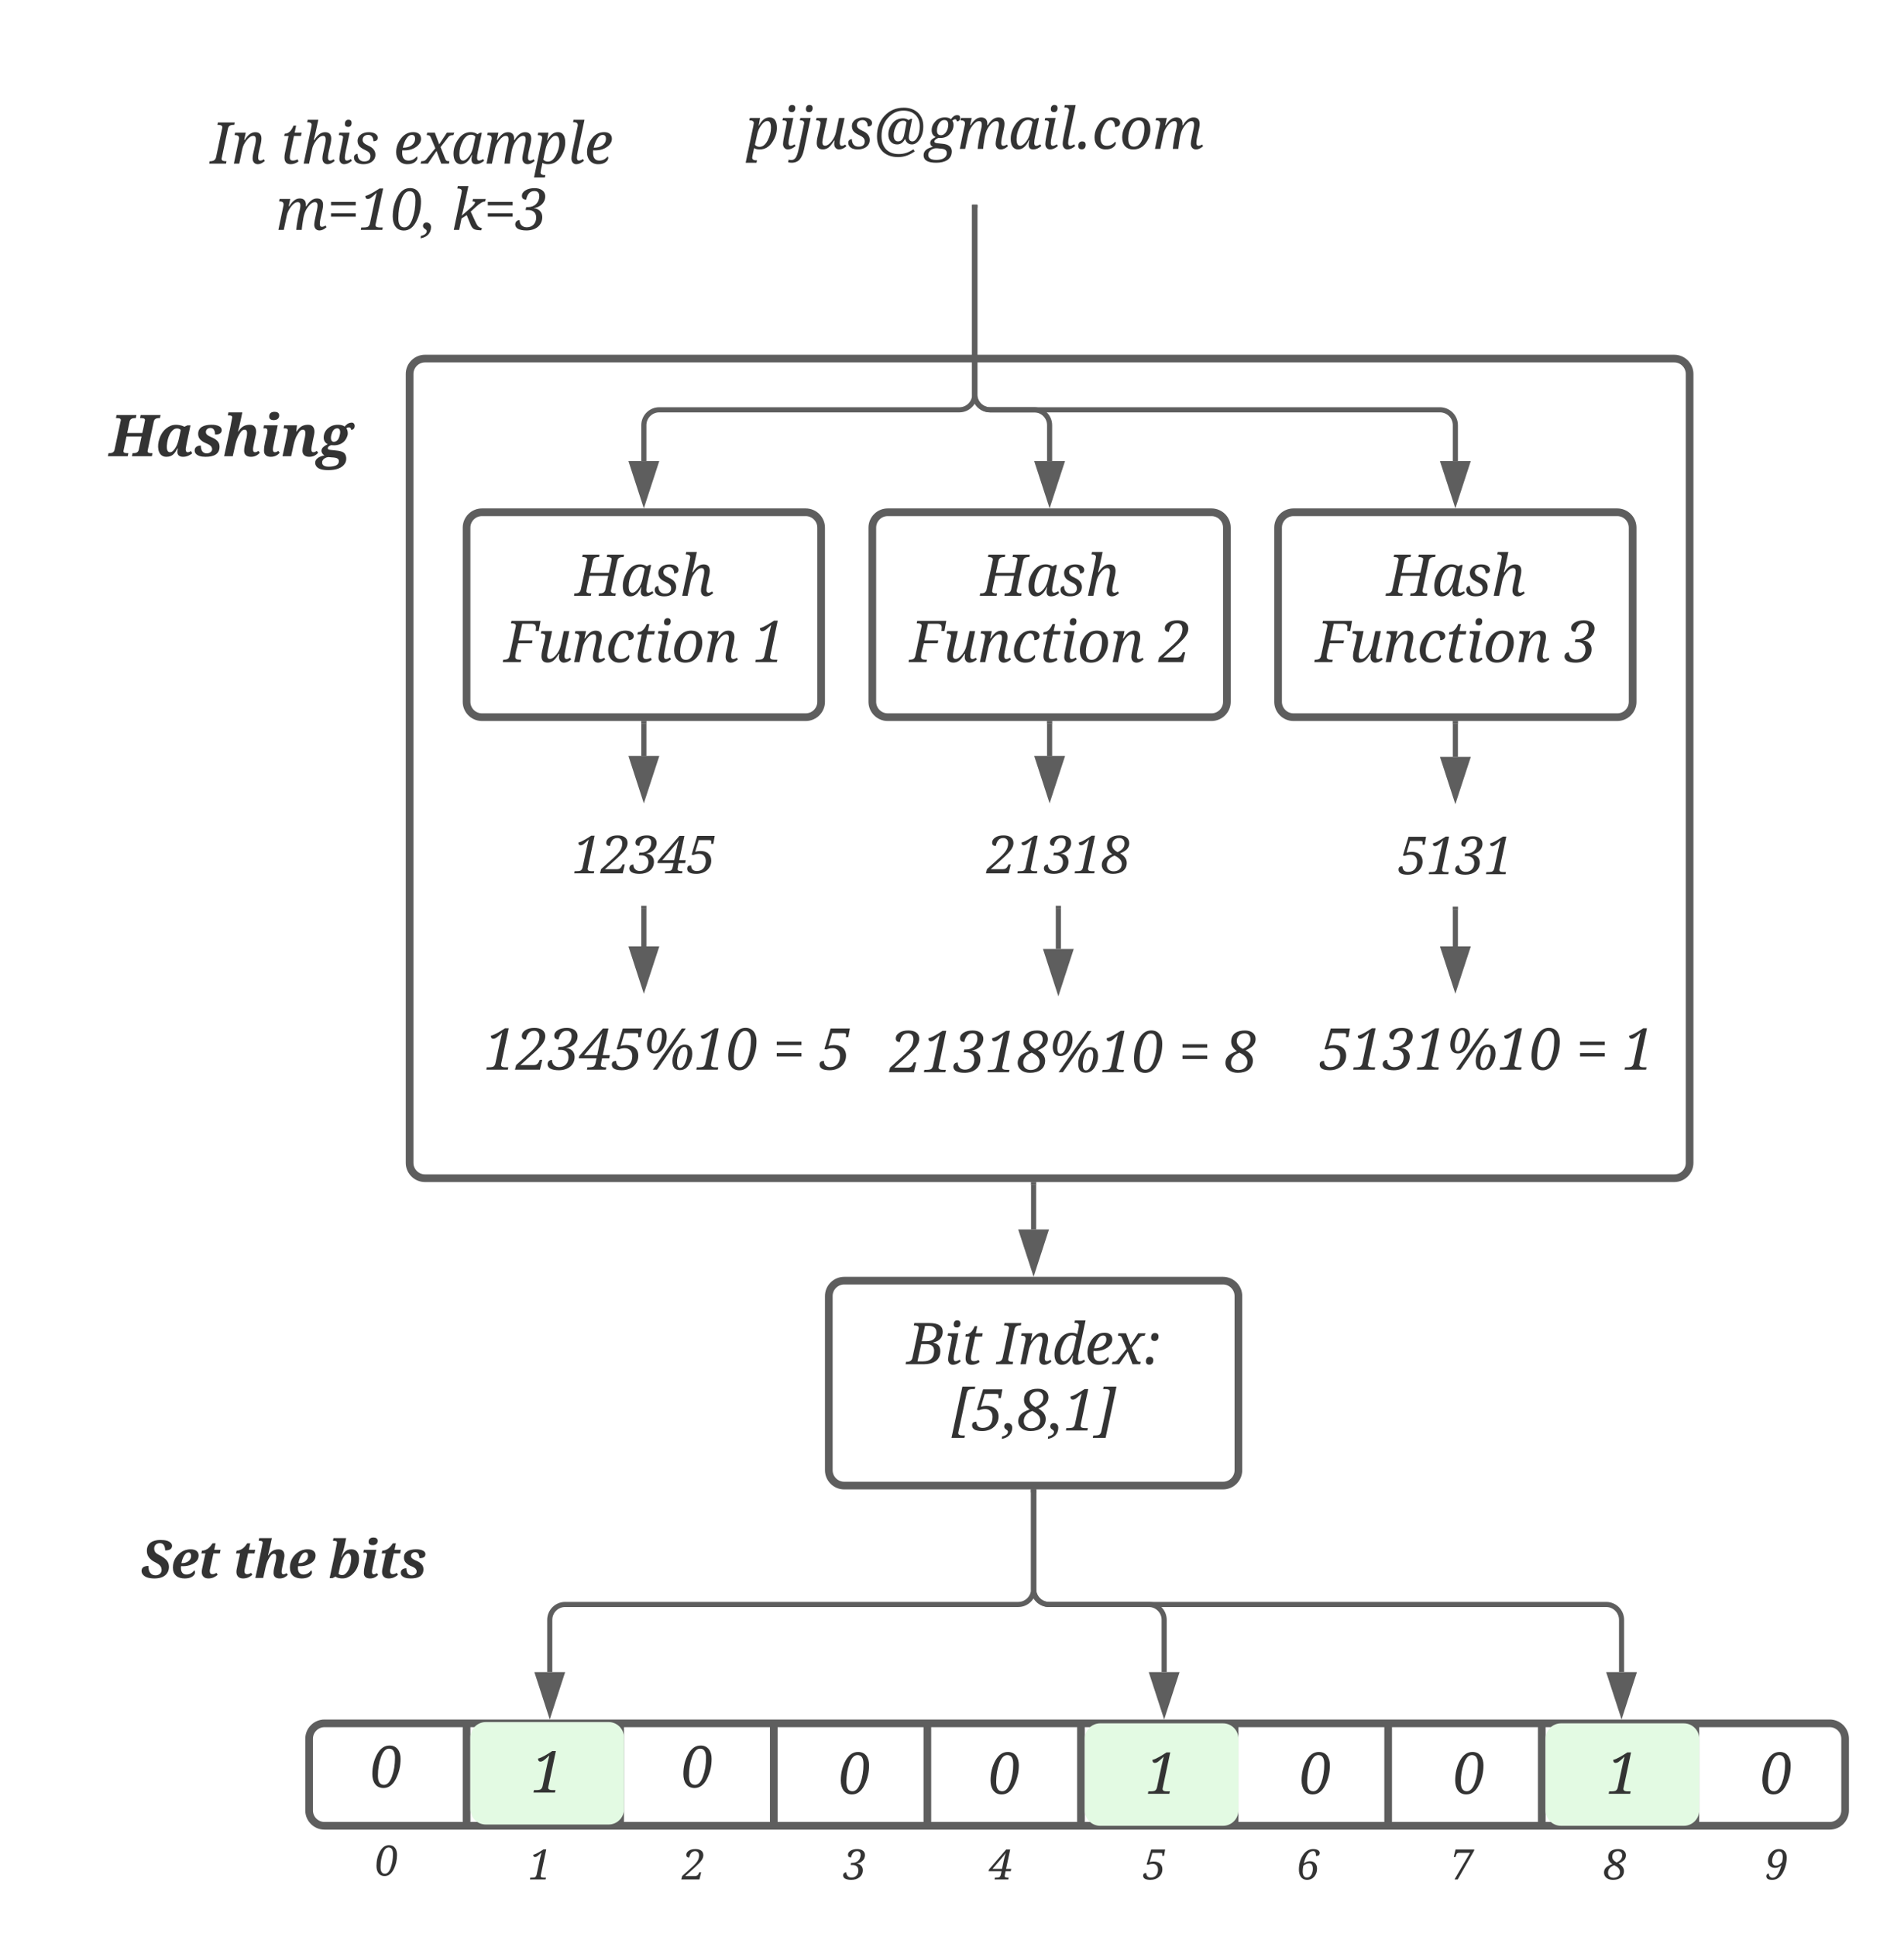 <svg xmlns="http://www.w3.org/2000/svg" xmlns:xlink="http://www.w3.org/1999/xlink" xmlns:lucid="lucid" width="743.75" height="756.33"><g transform="translate(-319.25 -280)" lucid:page-tab-id="0_0"><path d="M0 0h1870.87v1322.83H0z" fill="#fff"/><path d="M440 958.83c0-3.3 2.7-6 6-6h588c3.3 0 6 2.7 6 6v28c0 3.32-2.7 6-6 6H446c-3.3 0-6-2.68-6-6z" stroke="#5e5e5e" stroke-width="3" fill="#fff"/><path d="M981.5 953.58c.4 0 .75.34.75.75v37c0 .42-.34.75-.75.75-.4 0-.75-.33-.75-.75v-37c0-.4.34-.75.75-.75zM921.5 953.58c.4 0 .75.34.75.75v37c0 .42-.34.75-.75.75-.4 0-.75-.33-.75-.75v-37c0-.4.34-.75.75-.75zM861.5 953.58c.4 0 .75.34.75.75v37c0 .42-.34.75-.75.75-.4 0-.75-.33-.75-.75v-37c0-.4.34-.75.75-.75zM801.5 953.58c.4 0 .75.34.75.75v37c0 .42-.34.75-.75.75-.4 0-.75-.33-.75-.75v-37c0-.4.34-.75.75-.75zM741.5 953.58c.4 0 .75.34.75.75v37c0 .42-.34.75-.75.75-.4 0-.75-.33-.75-.75v-37c0-.4.34-.75.75-.75zM681.5 953.58c.4 0 .75.34.75.75v37c0 .42-.34.75-.75.75-.4 0-.75-.33-.75-.75v-37c0-.4.34-.75.75-.75zM621.5 953.58c.4 0 .75.34.75.75v37c0 .42-.34.75-.75.75-.4 0-.75-.33-.75-.75v-37c0-.4.34-.75.75-.75zM561.5 953.58c.4 0 .75.34.75.75v37c0 .42-.34.75-.75.75-.4 0-.75-.33-.75-.75v-37c0-.4.34-.75.75-.75zM501.5 953.58c.4 0 .75.34.75.75v37c0 .42-.34.75-.75.75-.4 0-.75-.33-.75-.75v-37c0-.4.34-.75.75-.75z" stroke="#5e5e5e" stroke-width="1.5" fill="none"/><path d="M983 958.83c0-3.3 2.7-6 6-6h48c3.3 0 6 2.7 6 6v28c0 3.32-2.7 6-6 6h-48c-3.3 0-6-2.68-6-6z" stroke="#000" stroke-opacity="0" stroke-width="3" fill="#fff" fill-opacity="0"/><use xlink:href="#a" transform="matrix(1,0,0,1,988,957.833) translate(18.788 22.502)"/><path d="M923 958.83c0-3.3 2.7-6 6-6h48c3.3 0 6 2.7 6 6v28c0 3.32-2.7 6-6 6h-48c-3.3 0-6-2.68-6-6z" stroke="#000" stroke-opacity="0" stroke-width="3" fill="#e3fae3"/><use xlink:href="#b" transform="matrix(1,0,0,1,928,957.833) translate(18.788 22.502)"/><path d="M863 958.83c0-3.3 2.7-6 6-6h48c3.3 0 6 2.7 6 6v28c0 3.32-2.7 6-6 6h-48c-3.3 0-6-2.68-6-6z" stroke="#000" stroke-opacity="0" stroke-width="3" fill="#fff" fill-opacity="0"/><use xlink:href="#a" transform="matrix(1,0,0,1,868,957.833) translate(18.788 22.502)"/><path d="M803 958.83c0-3.3 2.7-6 6-6h48c3.3 0 6 2.7 6 6v28c0 3.32-2.7 6-6 6h-48c-3.3 0-6-2.68-6-6z" stroke="#000" stroke-opacity="0" stroke-width="3" fill="#fff" fill-opacity="0"/><use xlink:href="#a" transform="matrix(1,0,0,1,808,957.833) translate(18.788 22.502)"/><path d="M743 958.83c0-3.3 2.7-6 6-6h48c3.3 0 6 2.7 6 6v28c0 3.32-2.7 6-6 6h-48c-3.3 0-6-2.68-6-6z" stroke="#000" stroke-opacity="0" stroke-width="3" fill="#e3fae3"/><use xlink:href="#b" transform="matrix(1,0,0,1,748,957.833) translate(18.788 22.502)"/><path d="M681.5 958.83c0-3.3 2.7-6 6-6h48c3.3 0 6 2.7 6 6v28c0 3.32-2.7 6-6 6h-48c-3.3 0-6-2.68-6-6z" stroke="#000" stroke-opacity="0" stroke-width="3" fill="#fff" fill-opacity="0"/><use xlink:href="#a" transform="matrix(1,0,0,1,686.5,957.833) translate(18.788 22.502)"/><path d="M623 958.83c0-3.3 2.7-6 6-6h48c3.3 0 6 2.7 6 6v28c0 3.32-2.7 6-6 6h-48c-3.3 0-6-2.68-6-6z" stroke="#000" stroke-opacity="0" stroke-width="3" fill="#fff" fill-opacity="0"/><use xlink:href="#a" transform="matrix(1,0,0,1,628,957.833) translate(18.788 22.502)"/><path d="M561.5 956.33c0-3.3 2.7-6 6-6h48c3.3 0 6 2.7 6 6v28c0 3.32-2.7 6-6 6h-48c-3.3 0-6-2.68-6-6z" stroke="#000" stroke-opacity="0" stroke-width="3" fill="#fff" fill-opacity="0"/><use xlink:href="#a" transform="matrix(1,0,0,1,566.5,955.333) translate(18.788 22.502)"/><path d="M503 958.33c0-3.3 2.7-6 6-6h48c3.3 0 6 2.7 6 6v28c0 3.32-2.7 6-6 6h-48c-3.3 0-6-2.68-6-6z" stroke="#000" stroke-opacity="0" stroke-width="3" fill="#e3fae3"/><use xlink:href="#b" transform="matrix(1,0,0,1,508,957.333) translate(18.788 22.502)"/><path d="M440 956.33c0-3.3 2.7-6 6-6h48c3.3 0 6 2.7 6 6v28c0 3.32-2.7 6-6 6h-48c-3.3 0-6-2.68-6-6z" stroke="#000" stroke-opacity="0" stroke-width="3" fill="#fff" fill-opacity="0"/><use xlink:href="#a" transform="matrix(1,0,0,1,445,955.333) translate(18.788 22.502)"/><path d="M440 998.83c0-3.3 2.7-6 6-6h48c3.3 0 6 2.7 6 6v8c0 3.32-2.7 6-6 6h-48c-3.3 0-6-2.68-6-6z" stroke="#000" stroke-opacity="0" stroke-width="3" fill="#fff" fill-opacity="0"/><use xlink:href="#c" transform="matrix(1,0,0,1,445,997.833) translate(20.652 14.439)"/><path d="M500 1000.33c0-3.3 2.7-6 6-6h48c3.3 0 6 2.7 6 6v8c0 3.32-2.7 6-6 6h-48c-3.3 0-6-2.68-6-6z" stroke="#000" stroke-opacity="0" stroke-width="3" fill="#fff" fill-opacity="0"/><use xlink:href="#d" transform="matrix(1,0,0,1,505,999.333) translate(20.652 14.439)"/><path d="M560 1000.33c0-3.3 2.7-6 6-6h48c3.3 0 6 2.7 6 6v8c0 3.32-2.7 6-6 6h-48c-3.3 0-6-2.68-6-6z" stroke="#000" stroke-opacity="0" stroke-width="3" fill="#fff" fill-opacity="0"/><use xlink:href="#e" transform="matrix(1,0,0,1,565,999.333) translate(20.652 14.439)"/><path d="M623 1000.33c0-3.3 2.7-6 6-6h48c3.3 0 6 2.7 6 6v8c0 3.32-2.7 6-6 6h-48c-3.3 0-6-2.68-6-6z" stroke="#000" stroke-opacity="0" stroke-width="3" fill="#fff" fill-opacity="0"/><use xlink:href="#f" transform="matrix(1,0,0,1,628,999.333) translate(20.652 14.439)"/><path d="M680 1000.33c0-3.3 2.7-6 6-6h48c3.3 0 6 2.7 6 6v8c0 3.32-2.7 6-6 6h-48c-3.3 0-6-2.68-6-6z" stroke="#000" stroke-opacity="0" stroke-width="3" fill="#fff" fill-opacity="0"/><use xlink:href="#g" transform="matrix(1,0,0,1,685,999.333) translate(20.652 14.439)"/><path d="M740 1000.33c0-3.3 2.7-6 6-6h48c3.3 0 6 2.7 6 6v8c0 3.32-2.7 6-6 6h-48c-3.3 0-6-2.68-6-6z" stroke="#000" stroke-opacity="0" stroke-width="3" fill="#fff" fill-opacity="0"/><use xlink:href="#h" transform="matrix(1,0,0,1,745,999.333) translate(20.652 14.439)"/><path d="M800 1000.33c0-3.3 2.7-6 6-6h48c3.3 0 6 2.7 6 6v8c0 3.32-2.7 6-6 6h-48c-3.3 0-6-2.68-6-6z" stroke="#000" stroke-opacity="0" stroke-width="3" fill="#fff" fill-opacity="0"/><use xlink:href="#i" transform="matrix(1,0,0,1,805,999.333) translate(20.652 14.439)"/><path d="M860 1000.33c0-3.3 2.7-6 6-6h48c3.3 0 6 2.7 6 6v8c0 3.32-2.7 6-6 6h-48c-3.3 0-6-2.68-6-6z" stroke="#000" stroke-opacity="0" stroke-width="3" fill="#fff" fill-opacity="0"/><use xlink:href="#j" transform="matrix(1,0,0,1,865,999.333) translate(20.652 14.439)"/><path d="M920 1000.33c0-3.3 2.7-6 6-6h48c3.3 0 6 2.7 6 6v8c0 3.32-2.7 6-6 6h-48c-3.3 0-6-2.68-6-6z" stroke="#000" stroke-opacity="0" stroke-width="3" fill="#fff" fill-opacity="0"/><use xlink:href="#k" transform="matrix(1,0,0,1,925,999.333) translate(20.652 14.439)"/><path d="M983 1000.33c0-3.3 2.7-6 6-6h48c3.3 0 6 2.7 6 6v8c0 3.32-2.7 6-6 6h-48c-3.3 0-6-2.68-6-6z" stroke="#000" stroke-opacity="0" stroke-width="3" fill="#fff" fill-opacity="0"/><use xlink:href="#l" transform="matrix(1,0,0,1,988,999.333) translate(20.652 14.439)"/><path d="M580 306c0-3.3 2.7-6 6-6h228c3.3 0 6 2.7 6 6v48c0 3.3-2.7 6-6 6H586c-3.3 0-6-2.7-6-6z" stroke="#000" stroke-opacity="0" stroke-width="3" fill="#fff" fill-opacity="0"/><use xlink:href="#m" transform="matrix(1,0,0,1,585,305) translate(25.677 33.127)"/><path d="M479.25 426c0-3.3 2.7-6 6-6h488c3.3 0 6 2.7 6 6v308c0 3.3-2.7 6-6 6h-488c-3.3 0-6-2.7-6-6z" stroke="#5e5e5e" stroke-width="3" fill="#fff"/><path d="M501.5 486c0-3.3 2.7-6 6-6H634c3.3 0 6 2.7 6 6v68c0 3.3-2.7 6-6 6H507.5c-3.3 0-6-2.7-6-6z" stroke="#5e5e5e" stroke-width="3" fill="#fff"/><use xlink:href="#n" transform="matrix(1,0,0,1,513.5,492) translate(30.444 20.627)"/><use xlink:href="#o" transform="matrix(1,0,0,1,513.5,492) translate(2.617 46.495)"/><use xlink:href="#p" transform="matrix(1,0,0,1,513.5,492) translate(99.959 46.495)"/><path d="M660 486c0-3.3 2.7-6 6-6h126.5c3.3 0 6 2.7 6 6v68c0 3.3-2.7 6-6 6H666c-3.3 0-6-2.7-6-6z" stroke="#5e5e5e" stroke-width="3" fill="#fff"/><use xlink:href="#n" transform="matrix(1,0,0,1,672,492) translate(30.444 20.627)"/><use xlink:href="#o" transform="matrix(1,0,0,1,672,492) translate(2.617 46.495)"/><use xlink:href="#q" transform="matrix(1,0,0,1,672,492) translate(99.959 46.495)"/><path d="M818.5 486c0-3.3 2.7-6 6-6H951c3.3 0 6 2.7 6 6v68c0 3.3-2.7 6-6 6H824.5c-3.3 0-6-2.7-6-6z" stroke="#5e5e5e" stroke-width="3" fill="#fff"/><use xlink:href="#n" transform="matrix(1,0,0,1,830.5,492) translate(30.444 20.627)"/><use xlink:href="#o" transform="matrix(1,0,0,1,830.5,492) translate(2.617 46.495)"/><use xlink:href="#r" transform="matrix(1,0,0,1,830.5,492) translate(99.959 46.495)"/><path d="M570.75 562.5v12.66" stroke="#5e5e5e" stroke-width="2" fill="none"/><path d="M571.75 562.53h-2v-1.03h2z" stroke="#5e5e5e" stroke-width=".05" fill="#5e5e5e"/><path d="M570.75 590.43l-4.64-14.27h9.3z" stroke="#5e5e5e" stroke-width="2" fill="#5e5e5e"/><path d="M729.25 562.5v12.66" stroke="#5e5e5e" stroke-width="2" fill="none"/><path d="M730.25 562.53h-2v-1.03h2z" stroke="#5e5e5e" stroke-width=".05" fill="#5e5e5e"/><path d="M729.25 590.43l-4.64-14.27h9.3z" stroke="#5e5e5e" stroke-width="2" fill="#5e5e5e"/><path d="M887.75 562.5v13" stroke="#5e5e5e" stroke-width="2" fill="none"/><path d="M888.75 562.53h-2v-1.03h2z" stroke="#5e5e5e" stroke-width=".05" fill="#5e5e5e"/><path d="M887.75 590.76l-4.64-14.26h9.3z" stroke="#5e5e5e" stroke-width="2" fill="#5e5e5e"/><path d="M530.75 599.67c0-3.32 2.7-6 6-6h68c3.3 0 6 2.68 6 6v28c0 3.3-2.7 6-6 6h-68c-3.3 0-6-2.7-6-6z" stroke="#000" stroke-opacity="0" stroke-width="3" fill="#fff" fill-opacity="0"/><use xlink:href="#s" transform="matrix(1,0,0,1,535.75,598.667) translate(7.046 22.314)"/><path d="M692.67 599.67c0-3.32 2.68-6 6-6h68c3.3 0 6 2.68 6 6v28c0 3.3-2.7 6-6 6h-68c-3.32 0-6-2.7-6-6z" stroke="#000" stroke-opacity="0" stroke-width="3" fill="#fff" fill-opacity="0"/><use xlink:href="#t" transform="matrix(1,0,0,1,697.667,598.667) translate(7.046 22.314)"/><path d="M847.75 600c0-3.3 2.7-6 6-6h68c3.3 0 6 2.7 6 6v28c0 3.3-2.7 6-6 6h-68c-3.3 0-6-2.7-6-6z" stroke="#000" stroke-opacity="0" stroke-width="3" fill="#fff" fill-opacity="0"/><use xlink:href="#u" transform="matrix(1,0,0,1,852.75,599) translate(12.637 22.314)"/><path d="M500 674c0-3.3 2.7-6 6-6h148c3.3 0 6 2.7 6 6v29.67c0 3.3-2.7 6-6 6H506c-3.3 0-6-2.7-6-6z" stroke="#000" stroke-opacity="0" stroke-width="3" fill="#fff" fill-opacity="0"/><use xlink:href="#v" transform="matrix(1,0,0,1,505,673) translate(3.364 24.627)"/><use xlink:href="#w" transform="matrix(1,0,0,1,505,673) translate(116.016 24.627)"/><use xlink:href="#x" transform="matrix(1,0,0,1,505,673) translate(134.212 24.627)"/><path d="M658.5 675c0-3.3 2.7-6 6-6h148c3.3 0 6 2.7 6 6v29.67c0 3.3-2.7 6-6 6h-148c-3.3 0-6-2.7-6-6z" stroke="#000" stroke-opacity="0" stroke-width="3" fill="#fff" fill-opacity="0"/><use xlink:href="#y" transform="matrix(1,0,0,1,663.5,674) translate(3.364 24.627)"/><use xlink:href="#w" transform="matrix(1,0,0,1,663.5,674) translate(116.016 24.627)"/><use xlink:href="#z" transform="matrix(1,0,0,1,663.5,674) translate(134.212 24.627)"/><path d="M820 674c0-3.3 2.7-6 6-6h148c3.3 0 6 2.7 6 6v29.67c0 3.3-2.7 6-6 6H826c-3.3 0-6-2.7-6-6z" stroke="#000" stroke-opacity="0" stroke-width="3" fill="#fff" fill-opacity="0"/><use xlink:href="#A" transform="matrix(1,0,0,1,825,673) translate(9.576 24.627)"/><use xlink:href="#w" transform="matrix(1,0,0,1,825,673) translate(109.804 24.627)"/><use xlink:href="#B" transform="matrix(1,0,0,1,825,673) translate(128 24.627)"/><path d="M732.67 634.67v15.83" stroke="#5e5e5e" stroke-width="2" fill="none"/><path d="M733.67 634.7h-2v-1.03h2z" stroke="#5e5e5e" stroke-width=".05" fill="#5e5e5e"/><path d="M732.67 665.76l-4.64-14.26h9.27z" stroke="#5e5e5e" stroke-width="2" fill="#5e5e5e"/><path d="M570.75 634.67v14.83" stroke="#5e5e5e" stroke-width="2" fill="none"/><path d="M571.75 634.7h-2v-1.03h2z" stroke="#5e5e5e" stroke-width=".05" fill="#5e5e5e"/><path d="M570.75 664.76l-4.64-14.26h9.3z" stroke="#5e5e5e" stroke-width="2" fill="#5e5e5e"/><path d="M887.75 635v14.5" stroke="#5e5e5e" stroke-width="2" fill="none"/><path d="M888.75 635.03h-2V634h2z" stroke="#5e5e5e" stroke-width=".05" fill="#5e5e5e"/><path d="M887.75 664.76l-4.64-14.26h9.3z" stroke="#5e5e5e" stroke-width="2" fill="#5e5e5e"/><path d="M700 361v73c0 3.3-2.7 6-6 6H576.75c-3.3 0-6 2.7-6 6v14" stroke="#5e5e5e" stroke-width="2" fill="none"/><path d="M701 361.03h-2V360h2z" stroke="#5e5e5e" stroke-width=".05" fill="#5e5e5e"/><path d="M570.75 475.26L566.1 461h9.3z" stroke="#5e5e5e" stroke-width="2" fill="#5e5e5e"/><path d="M700 361v73c0 3.3 2.7 6 6 6h17.25c3.3 0 6 2.7 6 6v14" stroke="#5e5e5e" stroke-width="2" fill="none"/><path d="M701 361.03h-2V360h2z" stroke="#5e5e5e" stroke-width=".05" fill="#5e5e5e"/><path d="M729.25 475.26L724.6 461h9.3z" stroke="#5e5e5e" stroke-width="2" fill="#5e5e5e"/><path d="M700 361v73c0 3.3 2.7 6 6 6h175.75c3.3 0 6 2.7 6 6v14" stroke="#5e5e5e" stroke-width="2" fill="none"/><path d="M701 361.03h-2V360h2z" stroke="#5e5e5e" stroke-width=".05" fill="#5e5e5e"/><path d="M887.75 475.26L883.1 461h9.3z" stroke="#5e5e5e" stroke-width="2" fill="#5e5e5e"/><path d="M643 786c0-3.3 2.7-6 6-6h148c3.3 0 6 2.7 6 6v68c0 3.3-2.7 6-6 6H649c-3.3 0-6-2.7-6-6z" stroke="#5e5e5e" stroke-width="3" fill="#fff"/><use xlink:href="#C" transform="matrix(1,0,0,1,655,792) translate(18.472 20.627)"/><use xlink:href="#D" transform="matrix(1,0,0,1,655,792) translate(53.715 20.627)"/><use xlink:href="#E" transform="matrix(1,0,0,1,655,792) translate(35.822 46.495)"/><path d="M723 742.5V760" stroke="#5e5e5e" stroke-width="2" fill="none"/><path d="M724 742.53h-2v-1.03h2z" stroke="#5e5e5e" stroke-width=".05" fill="#5e5e5e"/><path d="M723 775.26L718.36 761h9.28z" stroke="#5e5e5e" stroke-width="2" fill="#5e5e5e"/><path d="M723 862.5v37.92c0 3.3-2.7 6-6 6H540c-3.3 0-6 2.68-6 6v20.4" stroke="#5e5e5e" stroke-width="2" fill="none"/><path d="M724 862.53h-2v-1.03h2z" stroke="#5e5e5e" stroke-width=".05" fill="#5e5e5e"/><path d="M534 948.1l-4.64-14.27h9.28z" stroke="#5e5e5e" stroke-width="2" fill="#5e5e5e"/><path d="M723 862.5v37.92c0 3.3 2.7 6 6 6h217.67c3.3 0 6 2.68 6 6v20.4" stroke="#5e5e5e" stroke-width="2" fill="none"/><path d="M724 862.53h-2v-1.03h2z" stroke="#5e5e5e" stroke-width=".05" fill="#5e5e5e"/><path d="M952.67 948.1l-4.64-14.27h9.27z" stroke="#5e5e5e" stroke-width="2" fill="#5e5e5e"/><path d="M723 862.5v37.92c0 3.3 2.7 6 6 6h39c3.3 0 6 2.68 6 6v20.4" stroke="#5e5e5e" stroke-width="2" fill="none"/><path d="M724 862.53h-2v-1.03h2z" stroke="#5e5e5e" stroke-width=".05" fill="#5e5e5e"/><path d="M774 948.1l-4.64-14.27h9.28z" stroke="#5e5e5e" stroke-width="2" fill="#5e5e5e"/><path d="M360 866c0-3.3 2.7-6 6-6h128c3.3 0 6 2.7 6 6v48c0 3.3-2.7 6-6 6H366c-3.3 0-6-2.7-6-6z" stroke="#000" stroke-opacity="0" stroke-width="3" fill="#fff" fill-opacity="0"/><g><use xlink:href="#F" transform="matrix(1,0,0,1,365,865) translate(9.263 31.064)"/><use xlink:href="#G" transform="matrix(1,0,0,1,365,865) translate(45.22 31.064)"/><use xlink:href="#H" transform="matrix(1,0,0,1,365,865) translate(82.573 31.064)"/></g><path d="M339.25 426c0-3.3 2.7-6 6-6h128c3.3 0 6 2.7 6 6v48c0 3.3-2.7 6-6 6h-128c-3.3 0-6-2.7-6-6z" stroke="#000" stroke-opacity="0" stroke-width="3" fill="#fff" fill-opacity="0"/><g><use xlink:href="#I" transform="matrix(1,0,0,1,344.25,425) translate(17.669 33.127)"/></g><path d="M380 324.26c0-3.3 2.7-6 6-6h188c3.3 0 6 2.7 6 6V374c0 3.3-2.7 6-6 6H386c-3.3 0-6-2.7-6-6z" stroke="#000" stroke-opacity="0" stroke-width="3" fill="#fff" fill-opacity="0"/><g><use xlink:href="#J" transform="matrix(1,0,0,1,385,323.264) translate(16.452 20.627)"/><use xlink:href="#K" transform="matrix(1,0,0,1,385,323.264) translate(43.698 20.627)"/><use xlink:href="#L" transform="matrix(1,0,0,1,385,323.264) translate(88.034 20.627)"/><use xlink:href="#M" transform="matrix(1,0,0,1,385,323.264) translate(42 46.495)"/><use xlink:href="#N" transform="matrix(1,0,0,1,385,323.264) translate(110.511 46.495)"/></g><path d="M580 342.96" stroke="#5e5e5e" stroke-width="2" fill="none"/><path stroke="#5e5e5e" stroke-width=".05" fill="#5e5e5e"/><path stroke="#5e5e5e" stroke-width=".05" fill="#5e5e5e"/><defs><path fill="#333" d="M477 23C213 23 82-189 82-473c0-263 57-497 170-703s261-309 444-309c256 0 389 195 389 469 0 263-56 501-167 716S660 23 477 23zm17-113c119 0 214-99 286-296s107-420 107-669c0-213-70-319-211-319-119 0-215 99-287 297S281-658 281-414c0 216 71 324 213 324" id="O"/><use transform="matrix(0.011,0,0,0.011,0,0)" xlink:href="#O" id="a"/><path fill="#333" d="M872-1470L608-225C580-125 620-89 748-86h110L840 0H78l16-86c92 0 206 5 250-36 28-26 49-62 59-111 79-359 148-727 236-1076h-8c-86 85-151 140-192 170-82 59-203 73-199-67 137-26 365-175 501-264h131" id="P"/><use transform="matrix(0.011,0,0,0.011,0,0)" xlink:href="#P" id="b"/><use transform="matrix(0.008,0,0,0.008,0,0)" xlink:href="#O" id="c"/><use transform="matrix(0.008,0,0,0.008,0,0)" xlink:href="#P" id="d"/><path fill="#333" d="M655-1483c224 0 387 91 387 299 0 81-29 166-87 252S783-729 616-578L156-164h475c133-2 169-75 217-186h86L852 0H-35L8-166l481-434c127-115 217-214 268-298s77-176 77-276c0-121-71-206-189-206-157 0-254 103-291 309-97 0-145-44-145-131 0-76 41-142 123-198s190-83 323-83" id="Q"/><use transform="matrix(0.008,0,0,0.008,0,0)" xlink:href="#Q" id="e"/><path fill="#333" d="M739-438c0-173-112-269-288-267h-89l21-104h66c225 5 399-160 399-385 0-124-58-186-174-186-152 0-249 102-291 305-101 0-152-44-152-131 0-79 42-145 127-198s193-79 324-79c210 0 377 98 377 293 0 235-190 386-412 420 179 15 304 126 307 309 5 312-252 481-563 481C260 20 162-2 94-38-9-93-41-221 37-304c27-29 66-42 113-42-1 151 99 254 256 254 197 0 333-142 333-346" id="R"/><use transform="matrix(0.008,0,0,0.008,0,0)" xlink:href="#R" id="f"/><path fill="#333" d="M262 0l17-86c87 1 189 0 231-36 64-55 67-183 92-279H-29l19-84 839-977h197L823-516h254l-24 115H799c-13 74-34 156-43 233-8 68 92 88 194 82L932 0H262zm365-516c53-248 112-566 180-780-57 86-118 163-180 235L162-516h465" id="S"/><use transform="matrix(0.008,0,0,0.008,0,0)" xlink:href="#S" id="g"/><path fill="#333" d="M743-483c0-168-100-280-262-279-73 0-148 15-223 45l-70-14 220-731h684l-56 309h-86c8-115 29-145-88-145H465L330-842c66-21 131-32 196-32 254-4 430 132 430 376 0 313-254 518-581 518C136 20 16-48 16-184c0-85 51-127 154-127 5 146 79 219 223 219 227 1 350-156 350-391" id="T"/><use transform="matrix(0.008,0,0,0.008,0,0)" xlink:href="#T" id="h"/><path fill="#333" d="M508 20c-253-5-385-218-385-495 0-275 67-513 199-711s299-297 501-297c97 0 174 18 230 53s84 79 84 132c0 102-60 153-179 153 0-93-12-156-35-189s-58-50-104-50c-205 0-358 201-459 602 101-71 202-107 302-107 215 0 346 145 346 359 0 306-193 556-500 550zm12-112c187 0 285-215 285-426 0-177-61-266-184-266-91 0-186 39-283 118-19 109-29 198-29 267 0 205 70 307 211 307" id="U"/><use transform="matrix(0.008,0,0,0.008,0,0)" xlink:href="#U" id="i"/><path fill="#333" d="M221 0l758-1298H440c-75 0-122 35-141 104l-29 102h-86l88-370h916l-12 59L375 0H221" id="V"/><use transform="matrix(0.008,0,0,0.008,0,0)" xlink:href="#V" id="j"/><path fill="#333" d="M455 20C215 20 21-109 20-332c0-95 30-174 90-238s165-123 316-178c-134-96-201-209-201-339 0-270 200-396 490-396 210 0 375 106 377 299 0 88-26 164-80 228S866-834 735-780c173 101 260 223 260 366 0 295-232 434-540 434zm243-1400c-163 0-276 109-276 270 0 110 72 204 215 281 181-77 272-191 272-340 0-132-80-211-211-211zM481-80c183 0 322-105 320-285 0-71-23-131-68-181S617-646 520-694c-202 74-303 196-303 366 0 155 107 248 264 248" id="W"/><use transform="matrix(0.008,0,0,0.008,0,0)" xlink:href="#W" id="k"/><path fill="#333" d="M193-283c3 115 68 203 182 203 95 0 175-49 243-146s132-255 191-476c-89 93-194 139-313 139-207 0-346-136-346-340 0-313 238-580 540-580 236 0 375 159 375 404 0 263-63 512-188 747S579 20 358 20C167 20 72-41 72-164c0-69 49-121 121-119zm161-614c0 135 68 221 193 221 109 0 208-58 295-174 21-89 32-169 32-242 0-185-63-278-190-278-194 0-330 262-330 473" id="X"/><use transform="matrix(0.008,0,0,0.008,0,0)" xlink:href="#X" id="l"/><path fill="#333" d="M834-1118c189 0 260 159 260 370 0 183-58 358-172 522S662 20 483 20c-78 0-145-16-200-47-13 114-56 233-64 338-5 71 68 100 170 95l-18 86H-14L258-807c12-57 18-93 18-108 2-69-59-101-159-97l18-86h363l-49 273h10c99-195 224-293 375-293zM315-145c44 49 98 73 162 73 114 0 210-75 289-224s119-300 119-454c0-159-43-239-129-239-71 0-142 49-214 147S422-641 399-535" id="Y"/><path fill="#333" d="M582-1446c0 85-45 143-123 143-77 0-115-37-115-112 0-81 45-145 123-144 77 0 115 38 115 113zM317 20c-103 0-172-89-170-194 5-193 106-546 132-752 8-65-61-91-152-86l18-86h367L373-440c-21 98-31 174-31 227 0 69 23 104 68 104 39 0 88-18 147-53l37 60C499-21 407 20 317 20" id="Z"/><path fill="#333" d="M584-1446c0 85-45 143-123 143-77 0-115-37-115-112 0-81 45-145 123-144 77 0 115 38 115 113zM-287 475l19-94c113 32 201 11 256-77 39-61 70-158 98-288l188-888c30-100-24-148-145-140l18-86h367L279 16c-35 163-87 282-155 360-87 101-248 142-411 99" id="aa"/><path fill="#333" d="M934 20c-104 0-174-88-172-194 0-35 3-76 10-121h-16C682-173 616-90 558-47S433 18 360 18c-146 0-219-76-219-227 0-211 116-489 135-706 6-69-59-101-159-97l18-86h381L381-485c-27 124-41 206-41 247 0 83 33 125 100 125 70 0 145-50 226-151s134-209 159-324l107-510h198L989-440c-21 97-31 172-31 227-1 147 113 111 199 59l37 60c-87 76-173 114-260 114" id="ab"/><path fill="#333" d="M180-811c1-193 185-305 395-305 101 0 179 19 235 56s85 83 85 138c0 85-51 127-154 127 2-127-62-227-184-227-114 0-199 69-199 176 0 45 17 84 51 116s87 64 158 95c164 73 246 179 246 318-1 216-192 337-424 337C210 20 55-51 51-211c-2-83 51-135 129-135-2 160 80 268 234 268 147 0 221-63 221-190 0-49-16-90-47-124s-85-67-160-102c-98-46-164-94-198-144s-50-108-50-173" id="ac"/><path fill="#333" d="M1085-1462c414 0 693 255 693 659 0 185-41 339-124 461s-176 184-278 184c-119 0-199-62-241-186h-11c-65 124-157 186-276 186-193 0-311-146-311-350 0-145 47-277 141-396s221-179 381-179c76 0 140 20 192 61l82-43h49l-104 522c-9 47-14 92-14 137-1 80 46 141 125 140 67 0 129-50 183-152s81-232 81-391c0-342-234-549-580-549-212 0-395 86-548 256S295-715 295-451c0 394 226 636 610 635 188 0 361-57 520-170l48 74c-183 135-379 203-588 203-462 0-752-275-752-737 0-293 90-536 270-728s407-288 682-288zM727-479c0 125 48 213 156 213 115 0 188-85 221-256l78-416c-19-41-58-61-115-61-103 0-185 56-247 168s-93 229-93 352" id="ad"/><path fill="#333" d="M-72 225C-72 49 91-38 262-70c-105-42-129-167-58-248 26-30 79-63 154-102-95-45-143-125-143-242 0-115 44-220 131-314s201-142 344-142c87 0 158 22 211 65 65-97 138-145 221-145 69 0 103 31 103 94 0 85-40 127-121 127 0-49-19-74-57-74-27 0-60 16-101 47 30 43 45 95 45 158 0 115-42 221-129 316-99 109-229 157-405 139-97 39-146 82-146 129 0 34 35 54 105 61l196 21C824-157 930-68 930 88c0 285-240 404-555 404-298 0-447-89-447-267zm736-1249c-164 0-261 208-261 371 0 112 47 168 142 168 162 0 260-208 260-371 0-112-47-168-141-168zM383 391c205 0 369-69 369-246C752 56 689 1 561-6c-112-6-179-36-287 1C186 25 94 98 94 213c0 119 96 178 289 178" id="ae"/><path fill="#333" d="M1550 20c-115 1-186-85-186-204 0-159 117-538 117-680 0-81-32-121-95-121-70 0-142 45-217 135-157 189-182 347-226 647C928-94 920-27 920 0H725c17-212 74-498 117-673 20-83 30-146 30-191 0-81-31-121-94-121-76 0-154 51-234 155S412-624 391-524L281 0H90l172-823c35-124 4-196-147-189l18-86h379l-55 258h20c111-184 235-276 373-276 163 0 236 104 215 276h20c111-184 236-276 373-276 146 0 219 76 219 227 0 193-115 470-116 682 0 140 121 105 202 51l37 60c-87 77-170 116-250 116" id="af"/><path fill="#333" d="M352 20C165 20 88-147 88-354c0-188 59-362 176-523s261-241 434-241c93 0 173 25 240 74l90-52h66L954-440c-20 94-30 170-30 227 0 69 22 104 67 104 39 0 88-18 148-53l37 60C1078-21 982 20 887 20c-107 0-160-57-160-170 0-43 7-96 21-159h-13C637-90 509 20 352 20zm512-972c-31-49-83-74-155-74-117 0-214 74-293 222S297-503 297-346c0 158 43 237 129 237 68 0 136-53 214-151 147-186 163-434 224-692" id="ag"/><path fill="#333" d="M319 20c-102 0-169-87-169-194 0-65 13-172 45-322l167-786c39-129 0-195-155-188l18-86h387L375-440c-21 97-31 173-31 227 0 69 23 104 68 104 39 0 88-18 147-53l37 60C501-21 409 20 319 20" id="ah"/><path fill="#333" d="M352-141c0 90-49 157-135 157-85 0-127-42-127-125 0-89 49-158 135-157 85 0 127 42 127 125" id="ai"/><path fill="#333" d="M815-778c1-125-46-242-158-242-95 0-178 71-249 214S301-524 301-387c0 185 75 278 225 278 119 0 218-49 295-147 14 9 21 26 21 51 0 55-32 105-96 153S595 20 487 20C244 22 88-152 88-403c0-179 58-342 173-491s261-224 437-224c158 0 299 63 299 196 0 90-83 147-182 144" id="aj"/><path fill="#333" d="M481 20C230 20 88-147 88-403c0-184 56-349 168-495s260-220 442-220c250 0 389 163 389 424 0 182-56 347-167 494S662 20 481 20zm23-100c113 0 203-66 270-200s100-282 100-445c0-190-67-285-200-285-111 0-201 67-270 201S301-526 301-362c0 188 68 282 203 282" id="ak"/><g id="m"><use transform="matrix(0.011,0,0,0.011,0,0)" xlink:href="#Y"/><use transform="matrix(0.011,0,0,0.011,12.826,0)" xlink:href="#Z"/><use transform="matrix(0.011,0,0,0.011,19.586,0)" xlink:href="#aa"/><use transform="matrix(0.011,0,0,0.011,26.053,0)" xlink:href="#ab"/><use transform="matrix(0.011,0,0,0.011,39.366,0)" xlink:href="#ac"/><use transform="matrix(0.011,0,0,0.011,49.674,0)" xlink:href="#ad"/><use transform="matrix(0.011,0,0,0.011,70.139,0)" xlink:href="#ae"/><use transform="matrix(0.011,0,0,0.011,82.498,0)" xlink:href="#af"/><use transform="matrix(0.011,0,0,0.011,102.409,0)" xlink:href="#ag"/><use transform="matrix(0.011,0,0,0.011,115.278,0)" xlink:href="#Z"/><use transform="matrix(0.011,0,0,0.011,122.038,0)" xlink:href="#ah"/><use transform="matrix(0.011,0,0,0.011,128.798,0)" xlink:href="#ai"/><use transform="matrix(0.011,0,0,0.011,135.156,0)" xlink:href="#aj"/><use transform="matrix(0.011,0,0,0.011,145.974,0)" xlink:href="#ak"/><use transform="matrix(0.011,0,0,0.011,158.735,0)" xlink:href="#af"/></g><path fill="#333" d="M829 0l17-86c141 5 204-35 227-147l101-480H508c-36 182-83 358-111 545-9 61 72 87 174 82L553 0H-43l16-86c142 6 205-37 228-147l213-1004c35-108-30-142-166-139l18-86h596l-18 86c-141-6-203 36-226 147l-88 414h666c32-160 75-313 98-479 9-61-73-87-174-82l19-86h596l-19 86c-141-6-202 37-225 147L1278-225c-36 108 30 142 166 139l-19 86H829" id="al"/><path fill="#333" d="M942 20c-116 1-186-85-186-204 0-186 116-490 116-680 0-81-31-121-94-121-76 0-154 51-234 155S412-624 391-524L281 0H90l266-1266c13-60 19-96 19-108 2-69-60-100-160-96l18-86h377c-53 243-98 479-161 716h22c113-184 240-276 379-276 146 0 219 76 219 227 0 192-117 473-117 682 0 139 122 106 203 51l37 60c-89 77-173 116-250 116" id="am"/><g id="n"><use transform="matrix(0.011,0,0,0.011,0,0)" xlink:href="#al"/><use transform="matrix(0.011,0,0,0.011,17.622,0)" xlink:href="#ag"/><use transform="matrix(0.011,0,0,0.011,30.49,0)" xlink:href="#ac"/><use transform="matrix(0.011,0,0,0.011,40.799,0)" xlink:href="#am"/></g><path fill="#333" d="M-27-86c140 5 203-29 226-137l215-1014c35-108-30-142-166-139l18-86h1032l-65 358h-107c3-33 11-89 11-119 0-91-51-137-154-137H647L520-768h494l-21 100H500c-32 163-99 316-99 486 0 64 47 96 142 96h67L594 0H-43" id="an"/><path fill="#333" d="M942 20c-116 1-186-85-186-204 0-186 116-490 116-680 0-81-31-121-94-121-76 0-154 51-234 154S412-626 391-524L281 0H90l172-823c35-124 4-196-147-189l18-86h379l-55 258h20c111-184 235-276 373-276 146 0 219 76 219 227 0 192-117 473-117 682 0 139 122 106 203 51l37 60c-89 77-173 116-250 116" id="ao"/><path fill="#333" d="M616-154l35 76c-92 65-184 98-276 98-149 0-223-80-223-239 0-51 7-109 20-172l125-590H141l19-82c133 0 238-96 313-287h94l-53 252h248l-25 117H489L365-397c-17 79-25 137-25 176 0 75 36 112 109 112 55 0 111-15 167-45" id="ap"/><g id="o"><use transform="matrix(0.011,0,0,0.011,0,0)" xlink:href="#an"/><use transform="matrix(0.011,0,0,0.011,13.108,0)" xlink:href="#ab"/><use transform="matrix(0.011,0,0,0.011,26.421,0)" xlink:href="#ao"/><use transform="matrix(0.011,0,0,0.011,39.735,0)" xlink:href="#aj"/><use transform="matrix(0.011,0,0,0.011,50.553,0)" xlink:href="#ap"/><use transform="matrix(0.011,0,0,0.011,58.735,0)" xlink:href="#Z"/><use transform="matrix(0.011,0,0,0.011,65.495,0)" xlink:href="#ak"/><use transform="matrix(0.011,0,0,0.011,78.255,0)" xlink:href="#ao"/></g><use transform="matrix(0.011,0,0,0.011,0,0)" xlink:href="#P" id="p"/><use transform="matrix(0.011,0,0,0.011,0,0)" xlink:href="#Q" id="q"/><use transform="matrix(0.011,0,0,0.011,0,0)" xlink:href="#R" id="r"/><g id="s"><use transform="matrix(0.01,0,0,0.01,0,0)" xlink:href="#P"/><use transform="matrix(0.01,0,0,0.01,11.182,0)" xlink:href="#Q"/><use transform="matrix(0.01,0,0,0.01,22.363,0)" xlink:href="#R"/><use transform="matrix(0.01,0,0,0.01,33.545,0)" xlink:href="#S"/><use transform="matrix(0.01,0,0,0.01,44.727,0)" xlink:href="#T"/></g><g id="t"><use transform="matrix(0.01,0,0,0.01,0,0)" xlink:href="#Q"/><use transform="matrix(0.01,0,0,0.01,11.182,0)" xlink:href="#P"/><use transform="matrix(0.01,0,0,0.01,22.363,0)" xlink:href="#R"/><use transform="matrix(0.01,0,0,0.01,33.545,0)" xlink:href="#P"/><use transform="matrix(0.01,0,0,0.01,44.727,0)" xlink:href="#W"/></g><g id="u"><use transform="matrix(0.01,0,0,0.01,0,0)" xlink:href="#T"/><use transform="matrix(0.01,0,0,0.01,11.182,0)" xlink:href="#P"/><use transform="matrix(0.01,0,0,0.01,22.363,0)" xlink:href="#R"/><use transform="matrix(0.01,0,0,0.01,33.545,0)" xlink:href="#P"/></g><path fill="#333" d="M135-901c0-261 166-580 430-580 182 0 273 109 273 326 0 138-40 269-120 393S531-575 399-575c-181 0-264-132-264-326zm162 31c0 141 37 211 111 211s136-59 186-177 74-236 74-352c0-141-37-211-111-211s-135 59-185 177-75 235-75 352zM494 0H342l1028-1462h143zm546-309c0-261 166-580 430-580 182 0 273 109 273 326 0 138-41 269-121 393S1436 16 1305 16c-177 0-265-108-265-325zm162 30c0 141 37 211 111 211s135-58 185-176 75-235 75-352c0-141-37-211-111-211s-136 59-186 177-74 234-74 351" id="aq"/><g id="v"><use transform="matrix(0.011,0,0,0.011,0,0)" xlink:href="#P"/><use transform="matrix(0.011,0,0,0.011,12.424,0)" xlink:href="#Q"/><use transform="matrix(0.011,0,0,0.011,24.848,0)" xlink:href="#R"/><use transform="matrix(0.011,0,0,0.011,37.272,0)" xlink:href="#S"/><use transform="matrix(0.011,0,0,0.011,49.696,0)" xlink:href="#T"/><use transform="matrix(0.011,0,0,0.011,62.12,0)" xlink:href="#aq"/><use transform="matrix(0.011,0,0,0.011,82.031,0)" xlink:href="#P"/><use transform="matrix(0.011,0,0,0.011,94.455,0)" xlink:href="#O"/></g><path fill="#333" d="M1028-993v121H150v-121h878zm0 403v121H150v-121h878" id="ar"/><use transform="matrix(0.011,0,0,0.011,0,0)" xlink:href="#ar" id="w"/><use transform="matrix(0.011,0,0,0.011,0,0)" xlink:href="#T" id="x"/><g id="y"><use transform="matrix(0.011,0,0,0.011,0,0)" xlink:href="#Q"/><use transform="matrix(0.011,0,0,0.011,12.424,0)" xlink:href="#P"/><use transform="matrix(0.011,0,0,0.011,24.848,0)" xlink:href="#R"/><use transform="matrix(0.011,0,0,0.011,37.272,0)" xlink:href="#P"/><use transform="matrix(0.011,0,0,0.011,49.696,0)" xlink:href="#W"/><use transform="matrix(0.011,0,0,0.011,62.12,0)" xlink:href="#aq"/><use transform="matrix(0.011,0,0,0.011,82.031,0)" xlink:href="#P"/><use transform="matrix(0.011,0,0,0.011,94.455,0)" xlink:href="#O"/></g><use transform="matrix(0.011,0,0,0.011,0,0)" xlink:href="#W" id="z"/><g id="A"><use transform="matrix(0.011,0,0,0.011,0,0)" xlink:href="#T"/><use transform="matrix(0.011,0,0,0.011,12.424,0)" xlink:href="#P"/><use transform="matrix(0.011,0,0,0.011,24.848,0)" xlink:href="#R"/><use transform="matrix(0.011,0,0,0.011,37.272,0)" xlink:href="#P"/><use transform="matrix(0.011,0,0,0.011,49.696,0)" xlink:href="#aq"/><use transform="matrix(0.011,0,0,0.011,69.607,0)" xlink:href="#P"/><use transform="matrix(0.011,0,0,0.011,82.031,0)" xlink:href="#O"/></g><use transform="matrix(0.011,0,0,0.011,0,0)" xlink:href="#P" id="B"/><path fill="#333" d="M1190-467C1190-141 951 0 600 0H-43l16-86c129 6 206-41 228-147l213-1004c35-108-30-142-166-139l18-86h531c319 0 479 102 479 307 0 202-111 329-334 381l-2 8c167 33 250 133 250 299zM530-817h158c243 0 365-104 365-311 0-155-94-232-283-232H647zM379-102h199c261 0 391-126 391-379 0-156-96-234-287-234H510" id="as"/><g id="C"><use transform="matrix(0.011,0,0,0.011,0,0)" xlink:href="#as"/><use transform="matrix(0.011,0,0,0.011,14.529,0)" xlink:href="#Z"/><use transform="matrix(0.011,0,0,0.011,21.289,0)" xlink:href="#ap"/></g><path fill="#333" d="M862-1462l-18 86c-141-6-203 36-226 147L406-225C368-116 434-84 571-86L553 0H-43l16-86c129 6 206-41 228-147l213-1004c35-108-30-142-166-139l18-86h596" id="at"/><path fill="#333" d="M352 20C165 20 88-147 88-354c0-188 59-362 176-523s261-241 434-241c77 0 144 16 201 49 21-127 48-190 57-305 6-68-59-100-159-96l18-86h377L954-440c-20 94-30 170-30 227 0 69 22 104 67 104 39 0 88-18 148-53l37 60C1078-21 982 20 887 20c-107 0-160-57-160-170 0-43 7-96 21-159h-13C637-90 509 20 352 20zm512-972c-31-49-83-74-155-74-117 0-214 74-293 222S297-503 297-346c0 158 43 237 129 237 68 0 136-53 214-151 147-186 163-434 224-692" id="au"/><path fill="#333" d="M698-1118c163 0 273 80 273 235 0 111-58 207-173 289-132 93-290 133-493 121-3 19-4 47-4 86 0 185 75 278 225 278 117 0 215-49 295-147 14 9 21 26 21 51 0 55-32 105-96 153S595 20 487 20C244 22 88-152 88-403c0-179 58-342 173-491s261-224 437-224zM324-567c228 11 434-109 436-316 0-91-40-137-119-137-66 0-128 41-185 124S355-703 324-567" id="av"/><path fill="#333" d="M-41 0l23-86c142-2 155-39 239-141l262-318-133-319c-53-108-40-147-174-148l17-86h272l156 414 272-414h262l-33 86c-145 2-158 44-239 148L668-588l141 355c50 107 40 147 174 147L967 0H692L526-451 219 0H-41" id="aw"/><path fill="#333" d="M512-983c0 92-48 158-135 158-85 0-127-42-127-125 0-89 49-159 135-158 85 0 127 42 127 125zM328-141c0 91-49 157-135 157-85 0-127-42-127-125 0-89 49-157 135-157 78 0 127 49 127 125" id="ax"/><g id="D"><use transform="matrix(0.011,0,0,0.011,0,0)" xlink:href="#at"/><use transform="matrix(0.011,0,0,0.011,8.16,0)" xlink:href="#ao"/><use transform="matrix(0.011,0,0,0.011,21.474,0)" xlink:href="#au"/><use transform="matrix(0.011,0,0,0.011,34.342,0)" xlink:href="#av"/><use transform="matrix(0.011,0,0,0.011,45.302,0)" xlink:href="#aw"/><use transform="matrix(0.011,0,0,0.011,57.433,0)" xlink:href="#ax"/></g><path fill="#333" d="M10 262l387-1818h457l-18 86c-86-1-188-1-228 36-27 26-48 61-59 111L258 37c-28 99 11 136 139 139h88l-18 86H10" id="ay"/><path fill="#333" d="M154-262c93 0 162 71 159 168-5 228-159 354-370 393l8-86c139-31 209-89 209-172 0-24-22-50-66-78-45-28-67-63-67-104-1-73 53-121 127-121" id="az"/><path fill="#333" d="M-96 262l18-86c86 1 188 1 227-37 27-26 48-61 58-110l291-1360c28-100-11-136-140-139h-88l19-86h456L358 262H-96" id="aA"/><g id="E"><use transform="matrix(0.011,0,0,0.011,0,0)" xlink:href="#ay"/><use transform="matrix(0.011,0,0,0.011,7.975,0)" xlink:href="#T"/><use transform="matrix(0.011,0,0,0.011,20.399,0)" xlink:href="#az"/><use transform="matrix(0.011,0,0,0.011,25.955,0)" xlink:href="#W"/><use transform="matrix(0.011,0,0,0.011,38.379,0)" xlink:href="#az"/><use transform="matrix(0.011,0,0,0.011,43.934,0)" xlink:href="#P"/><use transform="matrix(0.011,0,0,0.011,56.359,0)" xlink:href="#aA"/></g><path fill="#333" d="M748-1358c-134 0-226 74-226 211 0 183 149 220 273 293 101 60 178 120 229 186 86 111 96 292 34 426C977-67 791 20 535 20 316 20 142-29 60-160c-36-57-45-142-12-203 41-75 131-107 247-108 3 210 71 362 272 367 170 4 284-117 233-290-47-160-261-206-382-306-103-85-182-183-182-365 0-292 228-418 530-418 190 0 348 34 425 140 51 71 31 174-35 221-43 31-111 47-206 47-4-152-49-283-202-283" id="aB"/><path fill="#333" d="M399-461c-23 187 38 332 219 326 146-5 235-80 300-166 31 42 36 116 2 166C851-33 717 20 539 20 261 20 82-122 82-403c0-282 140-472 313-598 96-69 222-117 381-117 178 0 309 76 309 241 0 220-181 325-366 384-95 30-202 39-320 32zm365-284c46-83 41-255-74-250-86 4-137 72-176 135-46 74-83 181-100 282 168 3 290-58 350-167" id="aC"/><path fill="#333" d="M471-397c-29 103-44 250 82 250 68 0 117-28 160-54l47 78C670-47 567 17 403 20c-210 4-302-149-253-370 45-204 88-405 131-608H123l22-105c210-17 320-144 414-287h119l-53 252h247l-28 140H594" id="aD"/><g id="F"><use transform="matrix(0.01,0,0,0.01,0,0)" xlink:href="#aB"/><use transform="matrix(0.01,0,0,0.01,11.719,0)" xlink:href="#aC"/><use transform="matrix(0.01,0,0,0.01,22.422,0)" xlink:href="#aD"/></g><path fill="#333" d="M997 20c-146 1-243-71-243-210 0-230 104-411 104-635 0-65-20-117-86-117-103 0-149 99-196 174C446-562 418-265 350 0H43c94-455 203-901 285-1362 16-88-65-89-152-86l19-108h495c-49 228-94 459-153 677h12c86-132 186-234 399-239 198-4 262 156 220 350-32 147-64 293-91 440-14 79-20 186 64 185 56-1 79-22 121-47l49 69c-74 76-165 140-314 141" id="aE"/><g id="G"><use transform="matrix(0.01,0,0,0.01,0,0)" xlink:href="#aD"/><use transform="matrix(0.01,0,0,0.01,8.34,0)" xlink:href="#aE"/><use transform="matrix(0.01,0,0,0.01,21.455,0)" xlink:href="#aC"/></g><path fill="#333" d="M727-14C587 43 372 24 274-53L158 6H43c95-457 205-905 287-1368 16-90-68-88-156-86l19-108h497c-48 218-85 446-160 637-13 33-24 70-34 98h10c81-154 166-297 389-297 209 0 299 154 299 370 0 294-134 502-304 642-48 39-104 68-163 92zM391-168c44 60 170 76 243 26 137-94 209-276 239-472 21-136 28-322-99-340-137 20-191 145-244 250-78 154-93 355-139 536" id="aF"/><path fill="#333" d="M248-815c21-98 19-193-94-174h-37l18-109h486c-53 257-113 510-162 770-15 78-21 186 63 185 56-1 80-22 121-47l49 69C620-45 527 19 379 20c-147 2-244-71-244-210 0-224 69-423 113-625zm426-633c0 113-83 166-195 166-92 0-160-37-160-127 0-116 76-168 191-168 94 0 164 37 164 129" id="aG"/><path fill="#333" d="M254-379c4 153 50 272 203 277 132 4 242-92 183-216-53-111-224-136-326-209-83-59-154-129-154-266 0-242 210-320 463-325 122-2 219 18 291 58 49 29 83 69 83 134 0 121-106 155-235 156-4-122-38-229-158-234-118-5-202 88-158 203 66 101 234 129 332 203 80 60 142 129 142 262C920-66 702 20 422 20 260 20 128-16 62-110c-32-46-36-126-8-176 35-62 106-92 200-93" id="aH"/><g id="H"><use transform="matrix(0.01,0,0,0.01,0,0)" xlink:href="#aF"/><use transform="matrix(0.01,0,0,0.01,12.461,0)" xlink:href="#aG"/><use transform="matrix(0.01,0,0,0.01,19.541,0)" xlink:href="#aD"/><use transform="matrix(0.01,0,0,0.01,27.881,0)" xlink:href="#aH"/></g><path fill="#333" d="M1364-200c-19 94 83 91 172 91L1513 0H807l22-109c120 6 199-24 220-124l98-467H612c-35 175-75 345-108 522 4 76 96 67 176 69L657 0H-47l22-109c117 6 195-24 215-122 70-352 151-699 222-1053-4-77-94-68-174-70l22-108h707l-23 108c-120-5-200 25-221 125l-84 404h535c31-154 69-301 96-459-5-76-96-68-176-70l22-108h707l-23 108c-119-6-199 26-219 125-70 343-147 686-217 1029" id="aI"/><path fill="#333" d="M1292-102c-83 62-179 121-323 122-114 1-202-52-201-163 0-52 4-85 14-133h-14C684-124 605 20 375 20 110 20 42-260 100-522s202-466 433-562c150-62 364-28 481 37l108-49h109c-54 269-117 530-166 804-13 74 1 151 68 151 49 0 77-24 114-43zM885-930c-41-64-171-74-241-26-139 95-212 278-241 478-19 134-33 335 101 335 85 0 138-78 183-141 117-165 146-418 198-646" id="aJ"/><path fill="#333" d="M1030 20c-147 1-244-71-244-210 0-189 103-442 103-635 0-65-20-117-86-117-103 0-149 100-197 174C475-564 450-266 383 0H76c61-302 137-594 186-903 13-86-60-89-145-86l18-109h455l-23 219h13c86-132 186-235 399-239 197-4 262 155 221 350-31 147-63 292-90 440-13 78-21 187 64 185 56-1 79-22 120-47l49 69c-72 76-164 140-313 141" id="aK"/><path fill="#333" d="M326-428c-86-40-149-124-144-246 8-203 130-331 286-402 127-57 359-61 458 23 57-68 119-128 237-139 147-14 154 194 53 241-17 9-38 13-63 13 13-103-114-107-166-51 44 57 66 166 38 259-69 232-268 373-585 337-49 23-112 51-112 108 0 53 59 56 110 62 166 20 365 22 464 103 93 76 106 256 40 368-101 171-318 244-594 244-203 0-367-32-440-154-36-60-38-146 0-205C-33 42 82-7 209-31c-67-35-136-131-92-228 38-83 125-120 209-169zM125 217c-4 176 256 168 409 136 101-21 187-69 187-179C721 18 491 53 344 29c-91 13-164 55-202 121-12 21-17 44-17 67zm329-975c-30 108-23 256 97 246 140-12 183-146 209-274 21-104-1-212-105-205-125 8-172 127-201 233" id="aL"/><g id="I"><use transform="matrix(0.011,0,0,0.011,0,0)" xlink:href="#aI"/><use transform="matrix(0.011,0,0,0.011,18.197,0)" xlink:href="#aJ"/><use transform="matrix(0.011,0,0,0.011,32.975,0)" xlink:href="#aH"/><use transform="matrix(0.011,0,0,0.011,44.401,0)" xlink:href="#aE"/><use transform="matrix(0.011,0,0,0.011,58.974,0)" xlink:href="#aG"/><use transform="matrix(0.011,0,0,0.011,66.84,0)" xlink:href="#aK"/><use transform="matrix(0.011,0,0,0.011,81.771,0)" xlink:href="#aL"/></g><g id="J"><use transform="matrix(0.011,0,0,0.011,0,0)" xlink:href="#at"/><use transform="matrix(0.011,0,0,0.011,8.16,0)" xlink:href="#ao"/></g><g id="K"><use transform="matrix(0.011,0,0,0.011,0,0)" xlink:href="#ap"/><use transform="matrix(0.011,0,0,0.011,8.181,0)" xlink:href="#am"/><use transform="matrix(0.011,0,0,0.011,21.495,0)" xlink:href="#Z"/><use transform="matrix(0.011,0,0,0.011,28.255,0)" xlink:href="#ac"/></g><g id="L"><use transform="matrix(0.011,0,0,0.011,0,0)" xlink:href="#av"/><use transform="matrix(0.011,0,0,0.011,10.959,0)" xlink:href="#aw"/><use transform="matrix(0.011,0,0,0.011,22.407,0)" xlink:href="#ag"/><use transform="matrix(0.011,0,0,0.011,35.276,0)" xlink:href="#af"/><use transform="matrix(0.011,0,0,0.011,54.97,0)" xlink:href="#Y"/><use transform="matrix(0.011,0,0,0.011,67.795,0)" xlink:href="#ah"/><use transform="matrix(0.011,0,0,0.011,74.555,0)" xlink:href="#av"/></g><g id="M"><use transform="matrix(0.011,0,0,0.011,0,0)" xlink:href="#af"/><use transform="matrix(0.011,0,0,0.011,19.911,0)" xlink:href="#ar"/><use transform="matrix(0.011,0,0,0.011,32.335,0)" xlink:href="#P"/><use transform="matrix(0.011,0,0,0.011,44.759,0)" xlink:href="#O"/><use transform="matrix(0.011,0,0,0.011,57.183,0)" xlink:href="#az"/></g><path fill="#333" d="M694-786c101-87 151-152 151-193 0-21-30-31-91-31l18-86h453l-19 86c-79 0-190 63-329 191L692-649l187 405c53 115 122 172 208 172l-18 86C827 9 756-19 684-197L551-524 365-406 281 0H90l266-1266c13-60 19-96 19-108 2-69-60-100-160-96l18-86h377c-60 283-196 930-239 1050" id="aM"/><g id="N"><use transform="matrix(0.011,0,0,0.011,0,0)" xlink:href="#aM"/><use transform="matrix(0.011,0,0,0.011,12.641,0)" xlink:href="#ar"/><use transform="matrix(0.011,0,0,0.011,25.065,0)" xlink:href="#R"/></g></defs></g></svg>